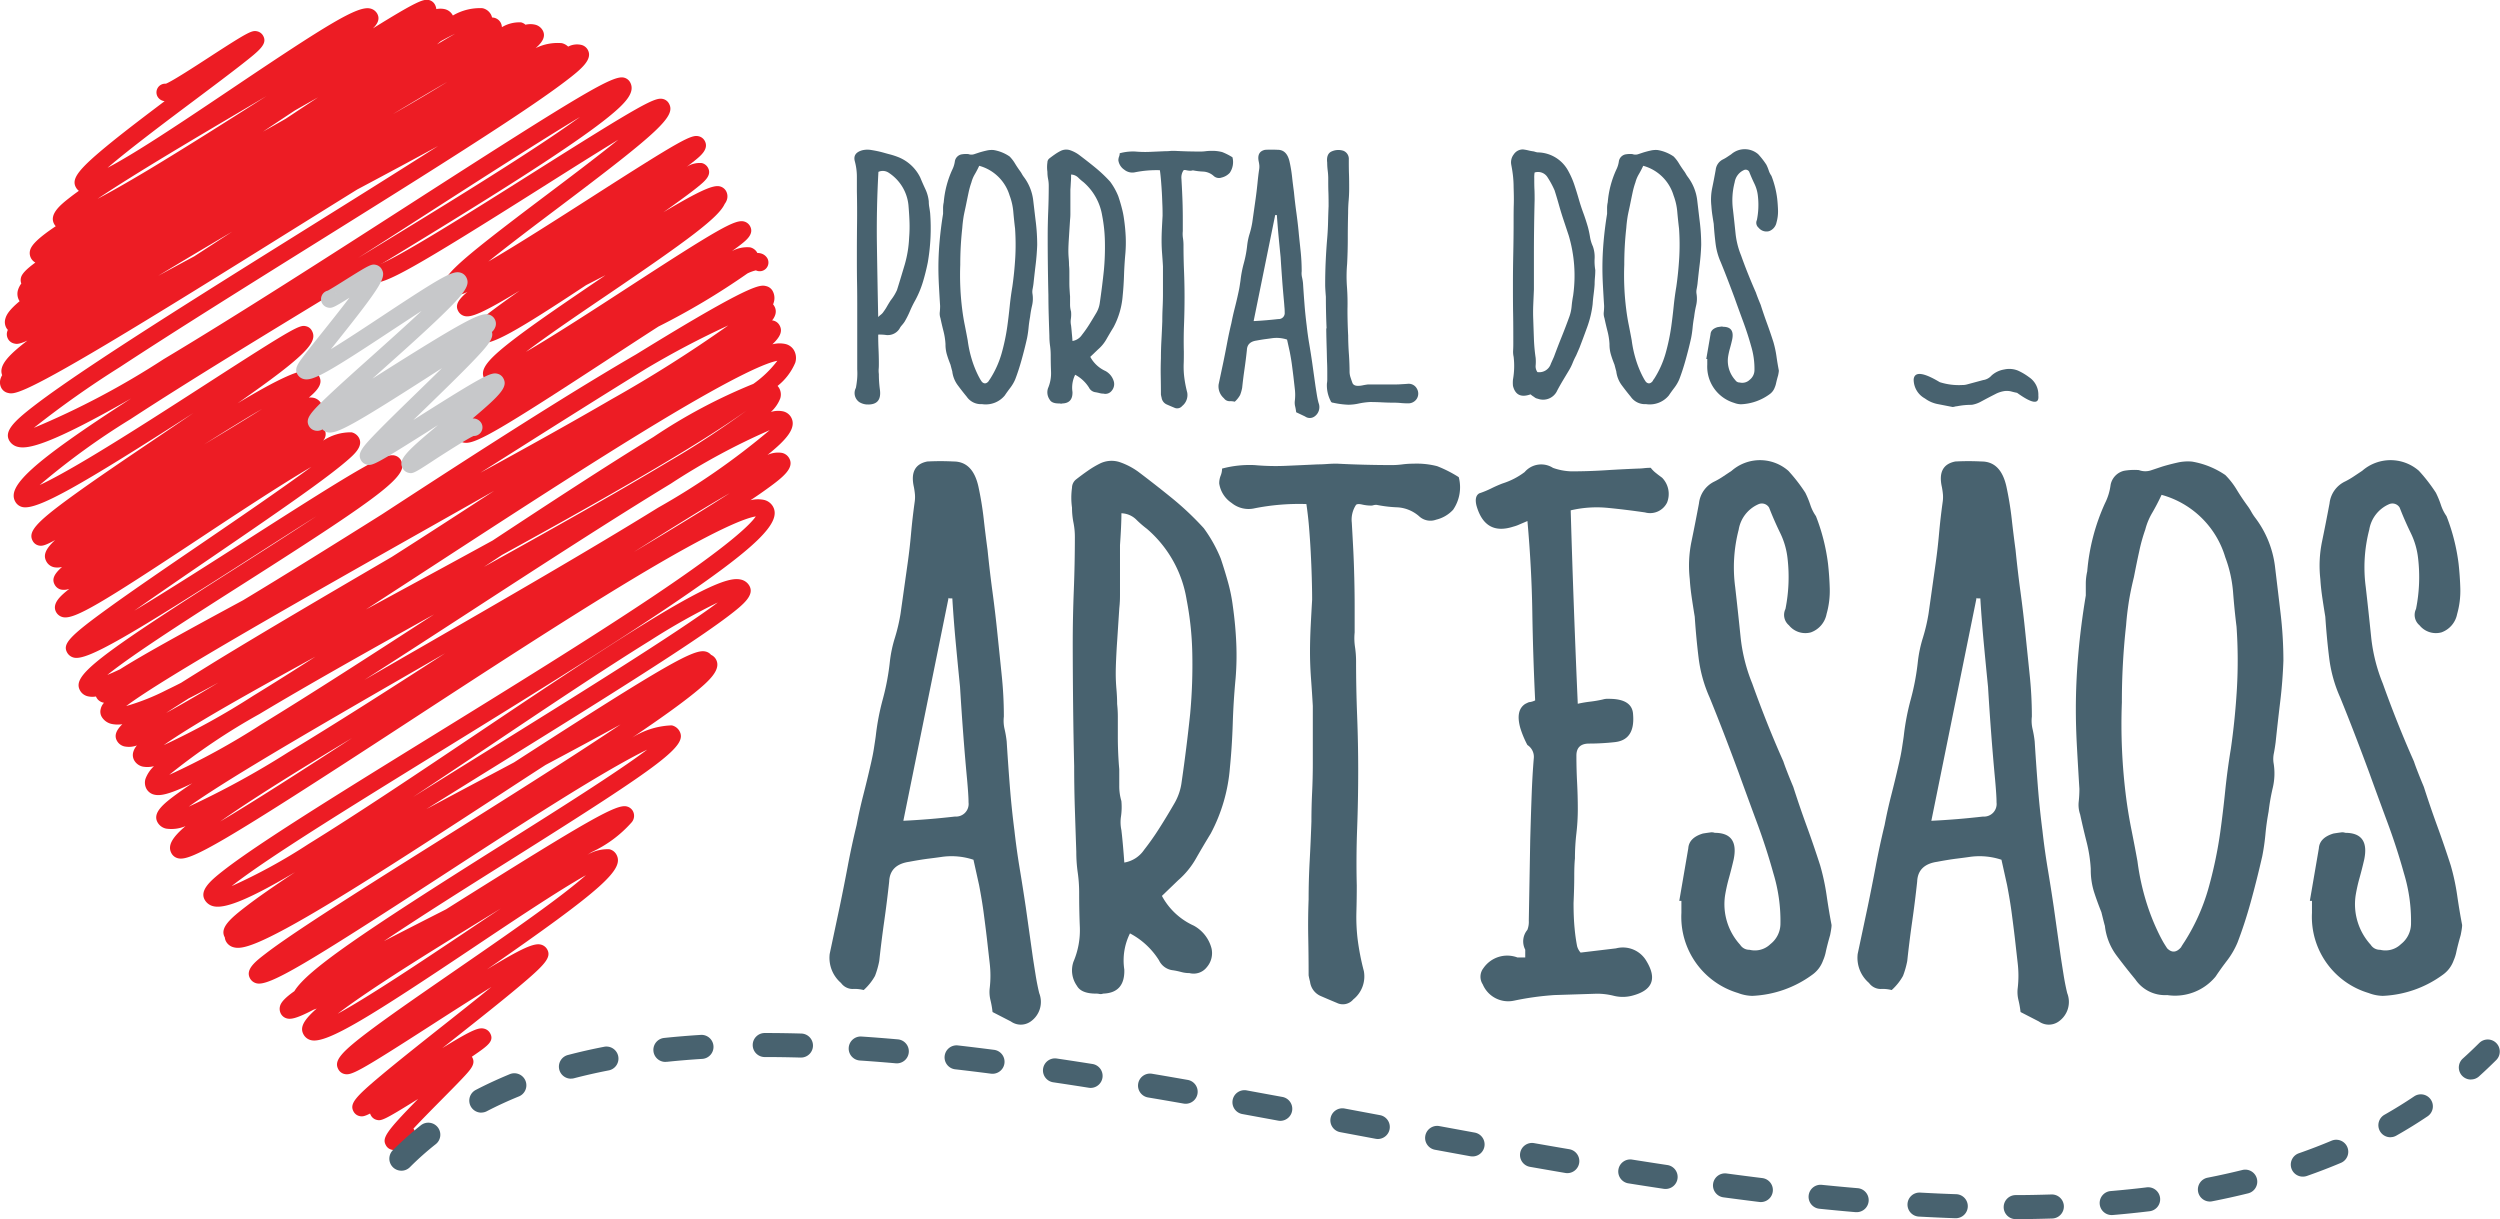 <svg xmlns="http://www.w3.org/2000/svg" width="143.541" height="70" viewBox="0 0 143.541 70"><defs><style>.a{fill:#48626f;}.b{fill:#ed1c24;}.c{fill:#c7c8ca;}</style></defs><g transform="translate(49.057 8.57)"><path class="a" d="M291.645,71.308c0,.3.007.582.019.853s.019.537.019.794c0,.116,0,.222-.01.32a1.467,1.467,0,0,0,.01.3,6.549,6.549,0,0,0,.057.872q.136.931-.775.872a.941.941,0,0,1-.407-.136.633.633,0,0,1-.195-.813c.026-.129.049-.283.068-.466a3.772,3.772,0,0,0,.01-.6V69.893c0-.516,0-1.038-.01-1.561s-.01-1.057-.01-1.6q0-.931.01-1.821t-.01-1.821v-.853a3.424,3.424,0,0,0-.116-.872c-.09-.323.052-.535.426-.64a1.283,1.283,0,0,1,.494-.019c.162.026.332.057.514.1s.362.1.542.146a4.221,4.221,0,0,1,.561.184,2.391,2.391,0,0,1,1.222,1.163c.09.221.188.44.29.659a2.191,2.191,0,0,1,.195.7,1.965,1.965,0,0,0,.03.339c.019.109.035.222.049.339a11.494,11.494,0,0,1-.136,2.83q-.117.581-.282,1.125a5.665,5.665,0,0,1-.436,1.046,6.019,6.019,0,0,0-.309.629,5.012,5.012,0,0,1-.309.61,1.932,1.932,0,0,1-.155.2.9.9,0,0,0-.136.2.8.8,0,0,1-.813.349A2.856,2.856,0,0,0,291.645,71.308Zm0-1.008a1.649,1.649,0,0,1,.165-.146.635.635,0,0,0,.146-.165,2.629,2.629,0,0,0,.2-.309c.057-.1.127-.214.2-.33a2.766,2.766,0,0,0,.368-.6c.155-.49.3-.979.445-1.463a6.556,6.556,0,0,0,.252-1.542,7.953,7.953,0,0,0,.019-.97c-.012-.309-.033-.607-.057-.892a2.516,2.516,0,0,0-1.125-1.861.608.608,0,0,0-.6-.057q-.117,2.112-.087,4.177T291.645,70.3Z" transform="translate(-290.279 -60.667)"/><path class="a" d="M320.519,75.349a.983.983,0,0,1-.872-.426c-.181-.219-.356-.443-.523-.669a1.655,1.655,0,0,1-.309-.8c0,.014-.033-.109-.1-.368-.078-.195-.146-.381-.2-.561a2.05,2.05,0,0,1-.087-.62,3.9,3.9,0,0,0-.116-.746c-.064-.252-.123-.5-.174-.746a.8.8,0,0,1-.038-.349,3.358,3.358,0,0,0,.019-.349q-.039-.62-.068-1.163t-.03-1.027q0-.735.068-1.512t.2-1.59V64.1a1.548,1.548,0,0,1,.038-.339,5.614,5.614,0,0,1,.485-1.861,1.553,1.553,0,0,0,.155-.5.487.487,0,0,1,.368-.388,1.564,1.564,0,0,1,.407-.019.507.507,0,0,0,.32.01l.32-.106c.129-.038.264-.075.407-.106a1.265,1.265,0,0,1,.407-.03,2.292,2.292,0,0,1,.911.368,2.08,2.08,0,0,1,.309.4c.09.149.188.294.29.436a1.337,1.337,0,0,1,.106.165,1.481,1.481,0,0,0,.106.165,2.773,2.773,0,0,1,.542,1.317c.052.426.1.86.155,1.3a11.024,11.024,0,0,1,.078,1.3c-.014.375-.042.746-.087,1.114s-.087.74-.127,1.114c-.012.1-.03.2-.049.3a.758.758,0,0,0-.01.262,1.739,1.739,0,0,1-.019.678,5.817,5.817,0,0,0-.116.659c-.038.207-.068.414-.087.62a5.963,5.963,0,0,1-.087.6c-.1.452-.21.876-.32,1.269s-.229.76-.358,1.095a2.272,2.272,0,0,1-.282.485c-.109.143-.217.29-.32.445A1.415,1.415,0,0,1,320.519,75.349Zm-.155-13.684c-.078.169-.162.33-.252.485a1.809,1.809,0,0,0-.195.466,4.594,4.594,0,0,0-.165.591c-.045.214-.094.448-.146.707s-.113.5-.146.718-.056.421-.068.6a18.952,18.952,0,0,0-.116,2.113,15.676,15.676,0,0,0,.116,2.6q.057.446.146.881c.057.29.113.579.165.862a6.693,6.693,0,0,0,.233,1.086,5.922,5.922,0,0,0,.368.93c.026.052.056.106.087.165s.075.125.127.2c.129.129.259.116.388-.038-.014.012.019-.038.1-.155a5.537,5.537,0,0,0,.64-1.425,11.741,11.741,0,0,0,.33-1.561q.078-.563.136-1.133c.038-.381.09-.766.155-1.154.078-.542.132-1.088.165-1.637a13.51,13.51,0,0,0-.01-1.7c-.038-.309-.071-.627-.1-.949a3.474,3.474,0,0,0-.214-.949A2.512,2.512,0,0,0,320.365,61.666Z" transform="translate(-313.198 -60.716)"/><path class="a" d="M355.566,73.587a1.658,1.658,0,0,0-.155.989c.012.426-.181.647-.582.659a.2.2,0,0,1-.1.01.378.378,0,0,0-.1-.01c-.271,0-.445-.071-.523-.214a.732.732,0,0,1-.1-.659,2.181,2.181,0,0,0,.174-.94c-.012-.316-.019-.636-.019-.959a4.065,4.065,0,0,0-.038-.542,3.934,3.934,0,0,1-.038-.561q-.021-.581-.038-1.173t-.019-1.173c-.014-.556-.023-1.114-.03-1.677s-.01-1.121-.01-1.677q0-.717.03-1.453t.03-1.474a1.954,1.954,0,0,0-.038-.388,2.046,2.046,0,0,1-.038-.407,1.89,1.89,0,0,1,0-.542.292.292,0,0,1,.116-.233c.116-.09.226-.17.33-.242a2.632,2.632,0,0,1,.309-.184.716.716,0,0,1,.561-.038,1.939,1.939,0,0,1,.485.252c.309.233.62.474.93.727a8.128,8.128,0,0,1,.872.824,3.781,3.781,0,0,1,.466.834c.078.233.146.455.2.669a4.753,4.753,0,0,1,.127.629,10.309,10.309,0,0,1,.1,1.038,7.581,7.581,0,0,1-.019.94q-.057.62-.078,1.231c-.012.407-.038.812-.078,1.211a4.6,4.6,0,0,1-.523,1.8q-.214.349-.407.688a2.216,2.216,0,0,1-.485.591l-.445.426a1.855,1.855,0,0,0,.872.813.99.99,0,0,1,.485.62.589.589,0,0,1-.127.514.458.458,0,0,1-.474.165.849.849,0,0,1-.222-.03c-.071-.019-.146-.035-.222-.049a.485.485,0,0,1-.388-.271A2.1,2.1,0,0,0,355.566,73.587Zm-.155-1.938a.811.811,0,0,0,.542-.349,7.052,7.052,0,0,0,.417-.591q.2-.321.417-.688a1.547,1.547,0,0,0,.195-.582q.136-.931.233-1.861a14.327,14.327,0,0,0,.057-1.658,8.647,8.647,0,0,0-.155-1.463,3.222,3.222,0,0,0-1.086-1.938,2.8,2.8,0,0,1-.3-.262.611.611,0,0,0-.4-.165c0,.1,0,.229-.01.377s-.016.313-.03.494v1.357a3.192,3.192,0,0,1-.019.368l-.057.892c-.012.195-.023.365-.03.514s-.01.275-.01.377c0,.143.007.285.019.426s.019.278.019.407a3.3,3.3,0,0,1,.019.377v.514c0,.155,0,.308.01.455s.016.294.03.436v.455a1.458,1.458,0,0,0,.057.417,1.755,1.755,0,0,1-.01.417,1.044,1.044,0,0,0,.01.377c.012.1.026.229.038.377S355.4,71.455,355.411,71.649Z" transform="translate(-342.89 -60.64)"/><path class="a" d="M379.863,62.2a6.265,6.265,0,0,0-1.415.116.73.73,0,0,1-.629-.146.778.778,0,0,1-.339-.534.607.607,0,0,1,.038-.214.511.511,0,0,0,.038-.195,2.911,2.911,0,0,1,.892-.1,6.185,6.185,0,0,0,.862.019l.862-.038c.078,0,.162,0,.252-.01s.181-.01.271-.01c.245.012.494.023.746.03s.508.01.766.01a2.276,2.276,0,0,0,.282-.019,2.407,2.407,0,0,1,.3-.019,2.245,2.245,0,0,1,.65.068,3.414,3.414,0,0,1,.591.3,1.091,1.091,0,0,1-.155.892.924.924,0,0,1-.466.271.449.449,0,0,1-.466-.1.981.981,0,0,0-.582-.242,3.692,3.692,0,0,1-.582-.068.273.273,0,0,0-.087.01.2.2,0,0,1-.068.01,1.079,1.079,0,0,1-.242-.03c-.083-.019-.139-.016-.165.01a.739.739,0,0,0-.116.485c.012.221.026.459.038.718s.023.523.03.794.01.537.01.794v.7a1.614,1.614,0,0,0,.01.4,2.737,2.737,0,0,1,.03.377q0,.756.03,1.5t.03,1.5q0,.813-.03,1.589c-.019.516-.023,1.034-.01,1.55,0,.245,0,.488-.01.727a5.027,5.027,0,0,0,.03.707,6.868,6.868,0,0,0,.174.911.808.808,0,0,1-.29.775.371.371,0,0,1-.445.1c-.155-.064-.308-.129-.455-.195a.5.5,0,0,1-.282-.388,1.474,1.474,0,0,1-.038-.174q0-.524-.01-1.038t.01-1.038c0-.349.01-.7.03-1.057s.035-.714.049-1.076c0-.271.007-.535.019-.794s.019-.523.019-.794V67.721c-.012-.233-.03-.474-.049-.727s-.03-.5-.03-.746.007-.471.019-.718.026-.485.038-.718c0-.169,0-.368-.01-.6s-.016-.468-.03-.707-.03-.471-.049-.7S379.889,62.38,379.863,62.2Z" transform="translate(-362.324 -60.997)"/><path class="a" d="M415.016,75.764a2.667,2.667,0,0,0-.057-.33.905.905,0,0,1-.019-.33,2.873,2.873,0,0,0,0-.669q-.039-.339-.078-.688c-.026-.219-.056-.448-.087-.688s-.075-.494-.127-.766l-.155-.7a1.9,1.9,0,0,0-.872-.078c-.09.014-.21.03-.358.049s-.327.049-.534.087q-.524.078-.542.542-.057.542-.136,1.086t-.136,1.086a2.346,2.346,0,0,1-.116.407,1.493,1.493,0,0,1-.309.388,1.045,1.045,0,0,0-.309-.03.389.389,0,0,1-.309-.165.907.907,0,0,1-.309-.794l.271-1.279c.078-.375.151-.749.222-1.125s.151-.749.242-1.125q.078-.407.184-.824c.071-.278.139-.558.2-.843.038-.169.068-.313.087-.436s.035-.229.049-.32a6.351,6.351,0,0,1,.195-1.019,6.487,6.487,0,0,0,.193-1.038,3.576,3.576,0,0,1,.136-.64,4.874,4.874,0,0,0,.155-.659l.195-1.377c.038-.271.071-.549.1-.834s.057-.561.1-.834a.972.972,0,0,0,.01-.222,1.792,1.792,0,0,0-.03-.2q-.136-.6.368-.7a7.06,7.06,0,0,1,.718,0q.524,0,.678.678.1.446.146.881c.031.29.068.579.106.862q.057.581.136,1.154c.052.381.1.766.136,1.154s.078.749.116,1.125a11.073,11.073,0,0,1,.057,1.125,1,1,0,0,0,.019.339,2.649,2.649,0,0,1,.057.339q.039.62.087,1.231c.031.407.075.812.125,1.211q.057.524.146,1.046t.165,1.046l.193,1.377c.026.169.052.334.078.494s.057.32.1.474a.653.653,0,0,1-.233.775.464.464,0,0,1-.542,0Zm-1.182-11.32a.017.017,0,0,1-.019-.019l-1.241,6.106c.259-.012.5-.03.727-.049s.455-.042.688-.068a.345.345,0,0,0,.368-.388c0-.064,0-.148-.01-.252s-.016-.226-.03-.368c-.038-.414-.075-.834-.106-1.26s-.061-.853-.087-1.279c-.038-.388-.078-.786-.116-1.192s-.071-.817-.1-1.231Z" transform="translate(-389.652 -60.665)"/><path class="a" d="M445.85,70.088c-.007-.3-.01-.6-.01-.911-.014-.155-.023-.29-.03-.407s-.01-.214-.01-.29q0-.678.03-1.338t.087-1.337c.026-.309.042-.614.049-.911s.016-.6.03-.911c0-.271,0-.539-.01-.8s-.01-.534-.01-.8a3.626,3.626,0,0,0-.03-.445,3.79,3.79,0,0,1-.03-.466q-.057-.464.214-.62a.938.938,0,0,1,.718-.057.5.5,0,0,1,.309.5c0,.285,0,.565.01.843s.01.553.01.824c0,.233-.01.466-.03.7s-.03.466-.03.7c-.012.492-.019.982-.019,1.474s-.014.975-.038,1.453a8.233,8.233,0,0,0-.01,1.309,12.81,12.81,0,0,1,.03,1.29q0,.388.01.766c.007.252.016.5.03.746q0,.214.01.485c.007.181.016.365.03.553s.023.372.03.553.01.335.01.466a1.085,1.085,0,0,0,.049.33c.033.1.068.207.106.309.038.129.148.195.33.195a1.308,1.308,0,0,0,.271-.03c.09-.019.188-.035.29-.049h1.434c.143,0,.287,0,.436-.01s.3-.016.455-.03a.531.531,0,0,1,.5.29.558.558,0,0,1-.019.582.575.575,0,0,1-.5.252c-.143,0-.278-.007-.407-.019s-.252-.019-.368-.019c-.233,0-.469-.007-.707-.019s-.474-.019-.707-.019a4.23,4.23,0,0,0-.64.087,2.811,2.811,0,0,1-.6.068,4.831,4.831,0,0,1-.872-.116.138.138,0,0,1-.136-.1,1.944,1.944,0,0,1-.214-1.008,1.331,1.331,0,0,0,.019-.242v-.339c0-.169,0-.365-.01-.591s-.012-.459-.019-.7-.014-.468-.019-.688-.01-.421-.01-.6h.019C445.866,70.682,445.857,70.385,445.85,70.088Z" transform="translate(-418.77 -60.707)"/><path class="a" d="M508.3,74.714c-.542.195-.879.033-1.008-.485a1.861,1.861,0,0,1,0-.368,4.465,4.465,0,0,0,.038-1.3,1.3,1.3,0,0,1-.03-.358c.007-.123.01-.249.01-.377,0-.582,0-1.156-.01-1.726s-.01-1.144-.01-1.726.007-1.173.019-1.773.019-1.2.019-1.794c0-.335,0-.669.01-1s0-.662-.01-1c0-.181-.01-.375-.03-.582s-.056-.44-.106-.7a.744.744,0,0,1,.146-.591.628.628,0,0,1,.534-.282,2.763,2.763,0,0,1,.309.057,2.417,2.417,0,0,0,.309.057c.038.012.08.026.125.038a.494.494,0,0,0,.146.019,2.018,2.018,0,0,1,1.705,1.065,4.78,4.78,0,0,1,.349.794q.136.407.252.813c.078.271.165.541.261.8s.184.534.262.8a5.8,5.8,0,0,1,.125.582,2.094,2.094,0,0,0,.165.542,1.836,1.836,0,0,1,.1.688,2.967,2.967,0,0,0,.038.669c0,.143-.007.282-.019.417s-.019.268-.019.4c-.012.195-.033.384-.057.572s-.045.377-.057.572a5.832,5.832,0,0,1-.3,1.279q-.224.62-.455,1.222l-.193.445a4.112,4.112,0,0,0-.2.426,2.773,2.773,0,0,1-.2.407l-.349.582c-.116.195-.226.388-.33.582a.887.887,0,0,1-1.125.485.415.415,0,0,1-.214-.106C508.426,74.82,508.361,74.766,508.3,74.714Zm.233-12.735a1.652,1.652,0,0,0-.019.33c0,.207,0,.417.01.629s.01.417.01.61c-.014.542-.023,1.072-.03,1.59s-.01,1.034-.01,1.55v2c-.012.3-.026.591-.038.881s-.012.579,0,.862c.012.375.026.744.038,1.105a10.011,10.011,0,0,0,.1,1.086,2.486,2.486,0,0,1,0,.426.574.574,0,0,0,.1.388.7.7,0,0,0,.775-.485l.174-.388q.214-.581.445-1.154t.447-1.173a2.389,2.389,0,0,0,.125-.582c.019-.207.049-.414.087-.62a8.117,8.117,0,0,0-.252-3.431l-.309-.93c-.09-.271-.174-.546-.252-.824s-.162-.558-.252-.843a5.11,5.11,0,0,0-.407-.756A.639.639,0,0,0,508.53,61.979Z" transform="translate(-469.479 -60.642)"/><path class="a" d="M539.879,75.349a.983.983,0,0,1-.872-.426c-.181-.219-.356-.443-.523-.669a1.655,1.655,0,0,1-.309-.8c0,.014-.033-.109-.1-.368-.078-.195-.146-.381-.2-.561a2.051,2.051,0,0,1-.087-.62,3.773,3.773,0,0,0-.116-.746c-.064-.252-.123-.5-.174-.746a.8.8,0,0,1-.038-.349,3.367,3.367,0,0,0,.019-.349q-.039-.62-.068-1.163c-.019-.362-.03-.7-.03-1.027q0-.735.068-1.512t.2-1.59V64.1a1.548,1.548,0,0,1,.038-.339,5.572,5.572,0,0,1,.485-1.861,1.553,1.553,0,0,0,.155-.5.487.487,0,0,1,.368-.388,1.564,1.564,0,0,1,.407-.019.507.507,0,0,0,.32.01l.32-.106c.129-.038.264-.075.407-.106a1.265,1.265,0,0,1,.407-.03,2.293,2.293,0,0,1,.911.368,2.081,2.081,0,0,1,.309.4c.09.149.188.294.29.436a1.344,1.344,0,0,1,.106.165,1.473,1.473,0,0,0,.106.165,2.772,2.772,0,0,1,.542,1.317c.052.426.1.86.155,1.3a11.024,11.024,0,0,1,.078,1.3c-.012.375-.042.746-.087,1.114s-.087.74-.125,1.114c-.012.1-.03.2-.049.3a.757.757,0,0,0-.01.262,1.707,1.707,0,0,1-.019.678,5.8,5.8,0,0,0-.116.659c-.038.207-.068.414-.087.62a5.963,5.963,0,0,1-.087.6c-.1.452-.21.876-.32,1.269s-.229.76-.358,1.095a2.272,2.272,0,0,1-.282.485c-.109.143-.217.29-.32.445A1.42,1.42,0,0,1,539.879,75.349Zm-.155-13.684c-.078.169-.162.33-.252.485a1.808,1.808,0,0,0-.195.466,4.59,4.59,0,0,0-.165.591c-.045.214-.094.448-.146.707s-.113.5-.146.718-.056.421-.068.6a18.944,18.944,0,0,0-.116,2.113,15.679,15.679,0,0,0,.116,2.6q.057.446.146.881c.057.29.113.579.165.862a6.693,6.693,0,0,0,.233,1.086,5.922,5.922,0,0,0,.368.93c.026.052.056.106.087.165s.075.125.125.2c.129.129.259.116.388-.038a.824.824,0,0,1,.1-.155,5.535,5.535,0,0,0,.64-1.425,11.756,11.756,0,0,0,.33-1.561q.078-.563.136-1.133c.038-.381.09-.766.155-1.154.078-.542.132-1.088.165-1.637a13.188,13.188,0,0,0-.01-1.7c-.038-.309-.071-.627-.1-.949a3.474,3.474,0,0,0-.214-.949A2.507,2.507,0,0,0,539.725,61.666Z" transform="translate(-494.433 -60.716)"/><path class="a" d="M571.919,71.179c.012-.195.146-.33.4-.407.076-.012.143-.023.2-.03a.216.216,0,0,1,.123.01q.673,0,.518.737c-.038.169-.08.334-.125.494a4.168,4.168,0,0,0-.106.474,1.648,1.648,0,0,0,.412,1.357.292.292,0,0,0,.255.136.61.61,0,0,0,.57-.155.713.713,0,0,0,.275-.561,4.51,4.51,0,0,0-.193-1.377c-.129-.466-.278-.923-.445-1.377s-.335-.911-.5-1.377c-.129-.349-.259-.692-.388-1.027s-.264-.678-.407-1.027a3.781,3.781,0,0,1-.3-1.076c-.045-.368-.082-.746-.106-1.133-.026-.155-.052-.32-.078-.494s-.045-.351-.057-.534a3.3,3.3,0,0,1,.049-1.038q.107-.514.2-1.038a.754.754,0,0,1,.426-.6,2.022,2.022,0,0,0,.233-.136l.233-.155a1.178,1.178,0,0,1,1.55,0,4.515,4.515,0,0,1,.466.6,2.431,2.431,0,0,1,.136.33,1.121,1.121,0,0,0,.155.309,5.39,5.39,0,0,1,.33,1.3c.026.233.042.462.049.688a2.311,2.311,0,0,1-.087.688.669.669,0,0,1-.426.5.576.576,0,0,1-.6-.195.37.37,0,0,1-.1-.445,4.42,4.42,0,0,0,.057-1.377,2.129,2.129,0,0,0-.2-.707c-.109-.226-.21-.455-.3-.688a.232.232,0,0,0-.29-.1.921.921,0,0,0-.542.7,4.115,4.115,0,0,0-.1,1.569c.052.452.1.9.146,1.347a4.646,4.646,0,0,0,.32,1.29c.129.362.264.721.407,1.076s.29.707.445,1.057c.026.078.061.174.106.29s.1.252.165.407c.116.362.238.721.368,1.076s.252.714.368,1.076a5.905,5.905,0,0,1,.174.813q.057.407.136.813a.735.735,0,0,1-.01.106c-.007.045-.016.1-.03.165-.052.181-.09.33-.116.445a1.184,1.184,0,0,1-.078.252.812.812,0,0,1-.29.388,3,3,0,0,1-1.648.582,1.137,1.137,0,0,1-.388-.078,2.17,2.17,0,0,1-1.55-2.19v-.33h-.057Z" transform="translate(-522.763 -60.558)"/></g><g transform="translate(47.628 21.184)"><path class="a" d="M291.422,195.209a5.446,5.446,0,0,0-.122-.692,1.939,1.939,0,0,1-.04-.692,6.119,6.119,0,0,0,0-1.4q-.081-.712-.163-1.444c-.054-.461-.116-.942-.182-1.444s-.156-1.038-.264-1.606l-.325-1.465a3.985,3.985,0,0,0-1.83-.163c-.189.028-.441.061-.753.1s-.685.1-1.119.182q-1.1.164-1.138,1.138-.123,1.139-.285,2.279t-.285,2.279a5.005,5.005,0,0,1-.243.853,3.174,3.174,0,0,1-.65.813,2.123,2.123,0,0,0-.65-.061.831.831,0,0,1-.652-.346,1.9,1.9,0,0,1-.65-1.669l.57-2.685q.245-1.178.468-2.36t.509-2.359q.162-.855.386-1.729t.428-1.769c.082-.353.143-.657.182-.916s.075-.481.1-.671a13.927,13.927,0,0,1,.407-2.136,13.818,13.818,0,0,0,.407-2.176,7.335,7.335,0,0,1,.285-1.342,10.339,10.339,0,0,0,.325-1.383l.407-2.889q.122-.855.2-1.748c.054-.6.122-1.18.2-1.748a1.948,1.948,0,0,0,.021-.468c-.014-.149-.035-.29-.061-.428q-.284-1.259.773-1.465a14.486,14.486,0,0,1,1.505,0q1.1,0,1.423,1.423a18.657,18.657,0,0,1,.306,1.851c.068.61.143,1.215.224,1.811q.123,1.22.285,2.421t.285,2.421q.123,1.181.243,2.36a22.828,22.828,0,0,1,.122,2.359,2.081,2.081,0,0,0,.04.713,6.212,6.212,0,0,1,.122.713q.081,1.3.182,2.583t.264,2.543q.123,1.1.306,2.2t.346,2.2l.407,2.889q.081.529.163,1.038t.2,1a1.37,1.37,0,0,1-.488,1.627.978.978,0,0,1-1.138,0Zm-2.482-23.756a.035.035,0,0,1-.04-.04l-2.6,12.815c.542-.026,1.05-.061,1.526-.1s.956-.089,1.444-.143a.724.724,0,0,0,.773-.813c0-.136-.007-.311-.021-.528s-.035-.475-.061-.773q-.123-1.3-.224-2.644t-.182-2.685q-.123-1.22-.243-2.5t-.2-2.583l-.165,0Z" transform="translate(-282.061 -158.286)"/><path class="a" d="M365.273,190.6a3.473,3.473,0,0,0-.325,2.075q.039,1.343-1.22,1.383a.363.363,0,0,1-.2.021.83.83,0,0,0-.2-.021c-.57,0-.935-.149-1.1-.447a1.529,1.529,0,0,1-.2-1.383,4.607,4.607,0,0,0,.367-1.973c-.028-.664-.04-1.335-.04-2.014a8.088,8.088,0,0,0-.082-1.138,8.39,8.39,0,0,1-.082-1.18q-.042-1.22-.082-2.461t-.04-2.461q-.042-1.749-.061-3.52t-.021-3.52q0-1.5.061-3.05t.061-3.092a4.164,4.164,0,0,0-.082-.813,4.376,4.376,0,0,1-.082-.853,4.03,4.03,0,0,1,0-1.138.619.619,0,0,1,.243-.488q.365-.284.692-.509a5.314,5.314,0,0,1,.65-.386,1.506,1.506,0,0,1,1.18-.082,4.078,4.078,0,0,1,1.017.528q.975.733,1.952,1.526a17.019,17.019,0,0,1,1.83,1.729,8.1,8.1,0,0,1,.977,1.748q.245.733.428,1.4a9.469,9.469,0,0,1,.264,1.323,21.72,21.72,0,0,1,.2,2.176,15.97,15.97,0,0,1-.04,1.973q-.123,1.3-.163,2.583t-.163,2.543a9.657,9.657,0,0,1-1.1,3.784q-.448.733-.853,1.444a4.748,4.748,0,0,1-1.017,1.241l-.935.9a3.9,3.9,0,0,0,1.83,1.708,2.085,2.085,0,0,1,1.017,1.3,1.232,1.232,0,0,1-.264,1.078.958.958,0,0,1-1,.346,1.786,1.786,0,0,1-.468-.061c-.149-.04-.306-.075-.468-.1a1.007,1.007,0,0,1-.813-.57A4.357,4.357,0,0,0,365.273,190.6Zm-.325-4.067a1.713,1.713,0,0,0,1.138-.732,14.941,14.941,0,0,0,.874-1.241q.428-.67.874-1.444a3.237,3.237,0,0,0,.407-1.22q.284-1.953.488-3.905a30.757,30.757,0,0,0,.122-3.478,18.029,18.029,0,0,0-.325-3.071,6.778,6.778,0,0,0-2.279-4.069,5.942,5.942,0,0,1-.631-.549,1.276,1.276,0,0,0-.834-.346q0,.326-.021.793t-.061,1.038v2.849a6.57,6.57,0,0,1-.04.773l-.122,1.872c-.028.407-.047.766-.061,1.078s-.021.577-.021.793c0,.3.014.6.04.9s.04.584.04.855a6.779,6.779,0,0,1,.04.793v1.078c0,.325.007.645.021.956s.033.617.061.916v.956a3.011,3.011,0,0,0,.122.874,3.758,3.758,0,0,1-.021.874,2.182,2.182,0,0,0,.021.793c.026.217.054.481.082.793S364.92,186.126,364.948,186.532Z" transform="translate(-348.022 -158.192)"/><path class="a" d="M415.806,166.722a13.138,13.138,0,0,0-2.97.243,1.537,1.537,0,0,1-1.323-.306,1.635,1.635,0,0,1-.713-1.119,1.2,1.2,0,0,1,.082-.447,1.1,1.1,0,0,0,.082-.407,6.116,6.116,0,0,1,1.872-.2,13.351,13.351,0,0,0,1.811.04q.915-.039,1.811-.082c.163,0,.339-.007.528-.021s.379-.021.57-.021c.514.028,1.038.047,1.566.061s1.064.021,1.608.021a4.641,4.641,0,0,0,.589-.04,4.958,4.958,0,0,1,.631-.04,4.673,4.673,0,0,1,1.363.143,7.128,7.128,0,0,1,1.241.631,2.286,2.286,0,0,1-.325,1.872,1.947,1.947,0,0,1-.977.57.948.948,0,0,1-.977-.2,2.074,2.074,0,0,0-1.22-.509,7.482,7.482,0,0,1-1.22-.143.594.594,0,0,0-.182.021.44.44,0,0,1-.143.021,2.31,2.31,0,0,1-.509-.061c-.177-.04-.292-.033-.346.021a1.541,1.541,0,0,0-.243,1.017c.026.462.054.963.082,1.505s.047,1.1.061,1.669.021,1.126.021,1.669v1.465a3.368,3.368,0,0,0,.021.834,5.74,5.74,0,0,1,.061.793q0,1.588.061,3.153t.061,3.153q0,1.708-.061,3.335t-.021,3.254c0,.516-.007,1.024-.021,1.526a10.789,10.789,0,0,0,.061,1.484,14.067,14.067,0,0,0,.367,1.912,1.69,1.69,0,0,1-.61,1.627.776.776,0,0,1-.935.2c-.325-.136-.645-.271-.956-.407a1.029,1.029,0,0,1-.589-.813,3.492,3.492,0,0,1-.082-.367q0-1.1-.021-2.176t.021-2.176q0-1.1.061-2.218t.1-2.258c0-.57.014-1.125.04-1.669s.04-1.1.04-1.669v-3.3c-.028-.488-.061-1-.1-1.526s-.061-1.05-.061-1.566c0-.488.014-.989.04-1.505s.054-1.017.082-1.505q0-.529-.021-1.262c-.014-.488-.035-.982-.061-1.484s-.061-.989-.1-1.465S415.859,167.1,415.806,166.722Z" transform="translate(-388.425 -158.965)"/><path class="a" d="M498.525,167.938l-.468.2a2.075,2.075,0,0,1-.346.122q-1.627.529-2.115-1.22c-.082-.353-.026-.582.163-.692a5.242,5.242,0,0,0,.692-.285,7.035,7.035,0,0,1,.65-.285,4.2,4.2,0,0,0,1.262-.65,1.251,1.251,0,0,1,1.627-.243,3.426,3.426,0,0,0,1.058.2q.975,0,1.933-.061t1.933-.1a2.812,2.812,0,0,0,.306-.021,3.4,3.4,0,0,1,.386-.021,1.591,1.591,0,0,0,.306.306c.122.1.236.182.346.264a1.333,1.333,0,0,1,.285,1.423,1.085,1.085,0,0,1-1.262.57q-1.1-.162-2.157-.264a6.539,6.539,0,0,0-2.115.143q.081,2.808.182,5.553t.224,5.553a6.869,6.869,0,0,1,.713-.122,7.028,7.028,0,0,0,.713-.122,1.039,1.039,0,0,1,.367-.04q1.343,0,1.383.9.122,1.465-1.058,1.587c-.243.028-.488.047-.732.061s-.488.021-.732.021q-.733,0-.732.692,0,.774.04,1.545c.026.516.04,1.017.04,1.505a12.24,12.24,0,0,1-.082,1.423,12.27,12.27,0,0,0-.082,1.423c-.028.271-.04.617-.04,1.038s-.014.93-.04,1.526q0,.855.061,1.465a10.158,10.158,0,0,0,.143,1.017.919.919,0,0,0,.2.367l2.034-.243a1.564,1.564,0,0,1,1.748.732q.936,1.546-.853,1.994a2.139,2.139,0,0,1-1.017,0,3.989,3.989,0,0,0-.977-.122l-2.444.078q-.61.042-1.18.122t-1.138.2a1.585,1.585,0,0,1-1.79-.935.8.8,0,0,1,.04-.935,1.657,1.657,0,0,1,1.952-.61h.447v-.447a1.029,1.029,0,0,1,.122-1.138,1.263,1.263,0,0,0,.082-.528l.082-4.637q.039-1.423.082-2.583t.122-2.094a.806.806,0,0,0-.367-.773,5.551,5.551,0,0,1-.407-.977q-.284-1.017.285-1.383c.163-.082.243-.115.243-.1a1.1,1.1,0,0,0,.325-.1q-.123-2.563-.163-5.086T498.525,167.938Z" transform="translate(-458.453 -159.206)"/><path class="a" d="M563.255,185.534q.039-.61.838-.853c.158-.026.3-.047.419-.061a.474.474,0,0,1,.259.021q1.413,0,1.086,1.545-.123.529-.264,1.038a9.238,9.238,0,0,0-.224,1,3.457,3.457,0,0,0,.866,2.847.616.616,0,0,0,.535.285,1.278,1.278,0,0,0,1.2-.325,1.494,1.494,0,0,0,.577-1.18,9.412,9.412,0,0,0-.407-2.889q-.407-1.465-.935-2.889t-1.058-2.889q-.407-1.1-.813-2.157t-.853-2.155a7.934,7.934,0,0,1-.631-2.258q-.143-1.16-.224-2.379-.081-.488-.163-1.038c-.054-.367-.1-.739-.122-1.119a6.876,6.876,0,0,1,.1-2.176c.149-.718.29-1.444.428-2.176a1.579,1.579,0,0,1,.9-1.262,4.434,4.434,0,0,0,.488-.285l.488-.325a2.473,2.473,0,0,1,3.254,0,9.49,9.49,0,0,1,.977,1.262,5.375,5.375,0,0,1,.285.692,2.46,2.46,0,0,0,.325.652,11.346,11.346,0,0,1,.692,2.725c.054.488.087.97.1,1.444a4.847,4.847,0,0,1-.182,1.444,1.4,1.4,0,0,1-.9,1.058,1.21,1.21,0,0,1-1.262-.407.776.776,0,0,1-.2-.935,9.328,9.328,0,0,0,.122-2.889,4.417,4.417,0,0,0-.428-1.484q-.347-.712-.631-1.444a.483.483,0,0,0-.61-.2,1.934,1.934,0,0,0-1.138,1.465,8.608,8.608,0,0,0-.2,3.3q.162,1.423.306,2.828a9.719,9.719,0,0,0,.671,2.7q.407,1.139.853,2.258t.935,2.218q.081.245.224.61c.094.243.21.528.346.853q.365,1.139.773,2.258t.773,2.258a12.752,12.752,0,0,1,.367,1.708c.082.57.176,1.138.285,1.708a1.66,1.66,0,0,1-.021.224c-.014.1-.035.21-.061.346-.109.381-.189.692-.243.935a2.38,2.38,0,0,1-.163.528,1.706,1.706,0,0,1-.61.813,6.272,6.272,0,0,1-3.457,1.22,2.379,2.379,0,0,1-.813-.163,4.558,4.558,0,0,1-3.254-4.6v-.692h-.122Z" transform="translate(-513.948 -158.007)"/><path class="a" d="M631.022,170.055a5.451,5.451,0,0,0-.122-.692,1.939,1.939,0,0,1-.04-.692,6.126,6.126,0,0,0,0-1.4q-.081-.712-.163-1.444c-.054-.461-.116-.942-.182-1.444s-.156-1.038-.264-1.606l-.325-1.465a3.985,3.985,0,0,0-1.83-.163c-.189.028-.441.061-.753.1s-.685.1-1.119.182q-1.1.164-1.138,1.138-.122,1.139-.285,2.279t-.285,2.279a5.01,5.01,0,0,1-.243.853,3.173,3.173,0,0,1-.65.813,2.123,2.123,0,0,0-.65-.061.831.831,0,0,1-.652-.346,1.9,1.9,0,0,1-.65-1.669l.57-2.685q.245-1.178.468-2.36t.509-2.359q.162-.855.386-1.729t.428-1.769c.082-.353.143-.657.182-.916s.075-.481.1-.671a13.923,13.923,0,0,1,.407-2.136,13.814,13.814,0,0,0,.407-2.176,7.338,7.338,0,0,1,.285-1.342,10.334,10.334,0,0,0,.325-1.383l.407-2.889q.122-.855.2-1.748c.054-.6.122-1.18.2-1.748a1.95,1.95,0,0,0,.021-.468c-.014-.149-.035-.29-.061-.428q-.284-1.259.773-1.465a14.486,14.486,0,0,1,1.505,0q1.1,0,1.423,1.423a18.648,18.648,0,0,1,.306,1.851c.068.61.143,1.215.224,1.811q.122,1.22.285,2.421t.285,2.421q.122,1.181.243,2.36a22.836,22.836,0,0,1,.122,2.359,2.079,2.079,0,0,0,.04.713,6.219,6.219,0,0,1,.122.713q.081,1.3.182,2.583t.264,2.543q.122,1.1.306,2.2t.346,2.2l.407,2.889q.081.529.163,1.038t.2,1a1.37,1.37,0,0,1-.488,1.627.978.978,0,0,1-1.138,0Zm-4.637-36.164a3.6,3.6,0,0,0,1.3.163.941.941,0,0,0,.285-.04l.9-.243a.79.79,0,0,0,.488-.264,1.433,1.433,0,0,1,.732-.346,1.329,1.329,0,0,1,.773.061,3.425,3.425,0,0,1,.652.386,1.2,1.2,0,0,1,.528,1.058q.081.774-1.22-.163c-.136-.026-.25-.054-.346-.082a1.087,1.087,0,0,0-.367-.021,1.638,1.638,0,0,0-.549.182c-.217.109-.5.257-.853.447a1.63,1.63,0,0,1-.488.163,4.384,4.384,0,0,0-.447.021c-.136.014-.271.035-.407.061a.533.533,0,0,0-.122.021.547.547,0,0,1-.122.021l-.834-.163a1.8,1.8,0,0,1-.753-.325,1.239,1.239,0,0,1-.65-1.1C624.934,133.267,625.436,133.321,626.385,133.891ZM628.54,146.3a.035.035,0,0,1-.04-.04l-2.6,12.815c.542-.026,1.05-.061,1.526-.1s.956-.089,1.444-.143a.724.724,0,0,0,.773-.813c0-.136-.007-.311-.021-.528s-.035-.475-.061-.773q-.122-1.3-.224-2.644t-.182-2.685q-.123-1.22-.243-2.5t-.2-2.583l-.165,0Z" transform="translate(-562.637 -133.132)"/><path class="a" d="M699.027,194.3a2.058,2.058,0,0,1-1.83-.9q-.571-.691-1.1-1.4a3.489,3.489,0,0,1-.65-1.688q0,.042-.2-.773-.245-.61-.428-1.18a4.26,4.26,0,0,1-.182-1.3,8.175,8.175,0,0,0-.243-1.566q-.2-.793-.367-1.566a1.681,1.681,0,0,1-.082-.732,6.883,6.883,0,0,0,.04-.732q-.081-1.3-.143-2.44t-.061-2.157q0-1.546.143-3.174t.428-3.335v-.671a3.216,3.216,0,0,1,.082-.713,11.768,11.768,0,0,1,1.017-3.905,3.27,3.27,0,0,0,.325-1.058,1.023,1.023,0,0,1,.773-.813,3.4,3.4,0,0,1,.853-.04,1.039,1.039,0,0,0,.671.021l.671-.224q.407-.123.855-.224a2.677,2.677,0,0,1,.853-.061,4.805,4.805,0,0,1,1.912.773,4.445,4.445,0,0,1,.65.834c.189.313.393.617.61.916a2.954,2.954,0,0,1,.224.346,2.956,2.956,0,0,0,.224.346,5.806,5.806,0,0,1,1.138,2.767q.162,1.343.325,2.725a23.486,23.486,0,0,1,.163,2.725q-.042,1.181-.182,2.339t-.264,2.339c-.028.217-.061.428-.1.631a1.567,1.567,0,0,0-.021.549,3.591,3.591,0,0,1-.04,1.423,12.087,12.087,0,0,0-.243,1.383q-.122.652-.182,1.3a12.448,12.448,0,0,1-.182,1.262q-.326,1.423-.671,2.664t-.753,2.3a4.665,4.665,0,0,1-.589,1.017c-.231.3-.454.61-.671.935A3.016,3.016,0,0,1,699.027,194.3Zm-.325-28.721q-.245.529-.528,1.017a3.741,3.741,0,0,0-.407.977,9.746,9.746,0,0,0-.346,1.241c-.1.447-.2.942-.306,1.484q-.2.813-.306,1.505c-.068.462-.116.881-.143,1.262a39.967,39.967,0,0,0-.243,4.434,33.185,33.185,0,0,0,.243,5.451q.122.936.306,1.851t.346,1.811a13.976,13.976,0,0,0,.488,2.279,12.652,12.652,0,0,0,.773,1.952c.054.109.115.224.182.346s.156.264.264.428q.407.407.813-.082c-.028.028.04-.082.2-.325a11.593,11.593,0,0,0,1.342-2.989,24.524,24.524,0,0,0,.692-3.274q.162-1.178.285-2.379t.325-2.421q.245-1.708.346-3.438a28.342,28.342,0,0,0-.021-3.56q-.122-.975-.2-1.994a7.336,7.336,0,0,0-.447-1.994A5.275,5.275,0,0,0,698.7,165.577Z" transform="translate(-622.221 -158.35)"/><path class="a" d="M771.565,185.534q.039-.61.838-.853c.158-.026.3-.047.419-.061a.474.474,0,0,1,.259.021q1.413,0,1.086,1.545-.122.529-.264,1.038a9.224,9.224,0,0,0-.224,1,3.457,3.457,0,0,0,.866,2.847.616.616,0,0,0,.535.285,1.278,1.278,0,0,0,1.2-.325,1.494,1.494,0,0,0,.577-1.18,9.412,9.412,0,0,0-.407-2.889q-.407-1.465-.935-2.889t-1.058-2.889q-.407-1.1-.813-2.157t-.853-2.155a7.932,7.932,0,0,1-.631-2.258q-.143-1.16-.224-2.379-.081-.488-.163-1.038c-.054-.367-.1-.739-.122-1.119a6.874,6.874,0,0,1,.1-2.176c.149-.718.29-1.444.428-2.176a1.579,1.579,0,0,1,.9-1.262,4.445,4.445,0,0,0,.488-.285l.488-.325a2.473,2.473,0,0,1,3.254,0,9.484,9.484,0,0,1,.977,1.262,5.375,5.375,0,0,1,.285.692,2.459,2.459,0,0,0,.325.652,11.346,11.346,0,0,1,.692,2.725c.054.488.087.97.1,1.444a4.847,4.847,0,0,1-.182,1.444,1.4,1.4,0,0,1-.9,1.058,1.21,1.21,0,0,1-1.262-.407.776.776,0,0,1-.2-.935,9.328,9.328,0,0,0,.122-2.889,4.417,4.417,0,0,0-.428-1.484q-.347-.712-.631-1.444a.483.483,0,0,0-.61-.2,1.934,1.934,0,0,0-1.138,1.465,8.61,8.61,0,0,0-.2,3.3q.162,1.423.306,2.828a9.719,9.719,0,0,0,.671,2.7q.407,1.139.853,2.258t.935,2.218q.081.245.224.61c.094.243.21.528.346.853q.365,1.139.773,2.258t.773,2.258a12.762,12.762,0,0,1,.367,1.708c.082.57.176,1.138.285,1.708a1.66,1.66,0,0,1-.021.224c-.014.1-.035.21-.061.346-.109.381-.189.692-.243.935a2.38,2.38,0,0,1-.163.528,1.706,1.706,0,0,1-.61.813,6.272,6.272,0,0,1-3.457,1.22,2.379,2.379,0,0,1-.813-.163,4.558,4.558,0,0,1-3.254-4.6v-.692h-.122Z" transform="translate(-686.053 -158.007)"/></g><g transform="translate(20.987 5.671)"><path class="b" d="M134.549,63.631a.65.65,0,0,1-.16-.019.577.577,0,0,1-.372-.273.63.63,0,0,1-.056-.49,1.56,1.56,0,0,1,.527-.671c-.106-.464.443-.906.855-1.237.238-.191.534-.414.89-.671a.735.735,0,0,1-.236-.012.6.6,0,0,1-.386-.283c-.316-.549.139-1.13,1.947-2.489,1.217-.914,2.915-2.067,4.557-3.181q.214-.143.438-.3-.532.274-1.112.572c-4,2.647-5.438,3.467-6.085,3.316a.616.616,0,0,1-.4-.294.5.5,0,0,1-.054-.136c-.149-.4.254-.723.645-1.039.322-.261.794-.612,1.441-1.076q.305-.219.647-.459c-2.1,1.274-2.786,1.557-3.165,1.465a.564.564,0,0,1-.36-.266c-.191-.33-.073-.626.518-1.126a1.56,1.56,0,0,1-.9.188.578.578,0,0,1-.372-.275c-.388-.673.323-1.34,5.852-5.508,1.248-.94,2.837-2.138,4.081-3.141-1.324.806-2.969,1.846-4.43,2.769-7.3,4.613-9.017,5.576-9.648,5.419a.564.564,0,0,1-.36-.266.495.495,0,0,1,.582-.718c.94-.247,5.711-3.259,8.9-5.271,6.373-4.025,7.07-4.382,7.524-4.27a.529.529,0,0,1,.335.25c.419.725-.476,1.569-6.386,6.021-1.283.966-2.836,2.138-3.978,3.062,1.688-.982,4.093-2.524,5.908-3.686,5.209-3.339,5.746-3.608,6.172-3.506a.527.527,0,0,1,.337.25c.273.473-.228.874-.593,1.168-.127.1-.276.217-.452.346a1.379,1.379,0,0,1,.886-.226.543.543,0,0,1,.344.255c.254.441-.181.793-.6,1.133-.323.261-.8.615-1.448,1.079l-.5.355c2.129-1.271,2.868-1.576,3.236-1.484a.559.559,0,0,1,.355.262.628.628,0,0,1,.054.5.8.8,0,0,1-.129.245c-.348.773-2.047,2.04-6.718,5.209-1.533,1.039-3.412,2.315-4.694,3.285,1.658-.963,4.067-2.531,5.876-3.706,5.134-3.337,6.127-3.9,6.634-3.782a.547.547,0,0,1,.351.259c.266.462-.216.831-.6,1.128-.123.094-.269.2-.438.322a1.822,1.822,0,0,1,1.048-.221.627.627,0,0,1,.4.292.3.3,0,0,1,.017.033.683.683,0,0,1,.176.017.614.614,0,0,1,.4.292.5.5,0,0,1-.659.687,2.323,2.323,0,0,0-.485.176,41.086,41.086,0,0,1-5.112,3.05c-1.038.667-2.091,1.357-3.043,1.981C136.6,62.828,135.194,63.631,134.549,63.631Z" transform="translate(-128.776 -43.876)"/></g><path class="b" d="M30.639,77.278a.486.486,0,0,1-.129-.017.5.5,0,0,1-.315-.236c-.243-.422-.057-.744,1.839-2.677-1.992,1.243-2.113,1.265-2.381,1.2a.51.51,0,0,1-.32-.24.59.59,0,0,1-.056-.123c-.349.179-.471.179-.615.144a.517.517,0,0,1-.325-.242c-.266-.461.082-.841,1.606-2.119.959-.8,2.284-1.853,3.565-2.866.862-.681,1.858-1.47,2.739-2.186-1.126.7-2.4,1.516-3.431,2.18C28.6,72.81,28.2,73.009,27.8,72.914a.531.531,0,0,1-.335-.249c-.294-.509.1-.977,1.987-2.383,1.222-.907,2.9-2.061,4.667-3.283,1.981-1.366,4.031-2.777,5.638-3.978.9-.669,1.5-1.161,1.914-1.521-1.576.883-4.307,2.711-6.455,4.149-5.777,3.867-8.405,5.539-9.318,5.327a.662.662,0,0,1-.431-.311c-.207-.358-.123-.747.747-1.509-.066.026-.13.05-.191.071-.921.481-1.274.561-1.512.5a.548.548,0,0,1-.349-.259A.6.6,0,0,1,24.111,69c.064-.219.308-.48.819-.841.733-1.2,3.832-3.32,11.958-8.43,3.021-1.9,6.6-4.152,8.3-5.438-.7.339-1.79.932-3.485,1.955-2.463,1.49-5.484,3.454-8.4,5.351-7.644,4.967-9.816,6.287-10.54,6.113a.577.577,0,0,1-.374-.275c-.3-.52.315-.989.907-1.444.53-.407,1.317-.954,2.405-1.674,2.021-1.337,4.788-3.075,7.719-4.915,3.464-2.176,7.046-4.425,9.874-6.311l.368-.247c-1.293.711-2.757,1.5-4.309,2.326-.932.6-1.9,1.234-2.882,1.875C33.19,59.183,29.8,61.394,27.1,63.028c-4.331,2.621-5.183,2.725-5.64,2.616a.687.687,0,0,1-.445-.323.592.592,0,0,1-.078-.24s0,0,0-.007c-.315-.546.318-1.088,1.244-1.8.65-.5,1.564-1.135,2.788-1.947-2.485,1.472-3.977,2.12-4.674,1.959a.764.764,0,0,1-.509-.365c-.309-.537.3-1.085,1.013-1.644.624-.492,1.557-1.147,2.852-2,2.405-1.583,5.734-3.638,9.257-5.812,4.408-2.72,8.965-5.532,12.547-7.927,4.456-2.979,5.654-4.178,5.968-4.637-.563.087-2.232.68-7.123,3.624-3.885,2.339-8.744,5.51-13.03,8.306C20.657,59.759,18.958,60.7,18.254,60.53a.577.577,0,0,1-.374-.275c-.262-.455.054-.935.8-1.573a2.071,2.071,0,0,1-1.116.144.742.742,0,0,1-.483-.348c-.32-.553.32-1.078,1.189-1.705q.342-.248.794-.549c-1.427.7-1.886.721-2.178.652a.686.686,0,0,1-.441-.32.751.751,0,0,1-.064-.587,1.9,1.9,0,0,1,.488-.728,1.51,1.51,0,0,1-.638.026.748.748,0,0,1-.494-.355.625.625,0,0,1-.056-.488.961.961,0,0,1,.21-.375,1.326,1.326,0,0,1-.714.059.66.66,0,0,1-.426-.309c-.176-.3-.07-.6.3-.968a1.72,1.72,0,0,1-.6-.012.882.882,0,0,1-.586-.417.59.59,0,0,1-.054-.448A.764.764,0,0,1,14,51.6l-.049-.01a.582.582,0,0,1-.377-.276.416.416,0,0,1-.035-.075,1.174,1.174,0,0,1-.468-.01.686.686,0,0,1-.44-.32c-.488-.846.765-1.834,8.944-7.041,1.456-.928,3.137-2,4.625-2.982-1.144.72-2.369,1.505-3.5,2.228-7.274,4.66-9.664,6.08-10.43,5.894a.594.594,0,0,1-.381-.28c-.29-.5.108-.937,2.372-2.574,1.427-1.032,3.328-2.329,5.339-3.7,2.067-1.411,4.613-3.149,6.307-4.4-1.851,1.085-4.493,2.833-6.483,4.15-5.539,3.664-7.133,4.635-7.786,4.481a.59.59,0,0,1-.379-.276c-.294-.509.3-.987.687-1.3.021-.017.042-.033.064-.05a.9.9,0,0,1-.474.043.552.552,0,0,1-.358-.264c-.181-.313-.076-.6.412-1.036a1.067,1.067,0,0,1-.457.017.659.659,0,0,1-.431-.311c-.193-.335-.122-.683.49-1.25-.6.335-.772.353-.947.311a.516.516,0,0,1-.33-.245c-.3-.525.141-1.043,2.162-2.518,1.326-.968,3.115-2.176,5.009-3.455.633-.428,1.333-.9,2.047-1.389-6.459,4.149-8.98,5.6-9.823,5.4a.629.629,0,0,1-.4-.3c-.492-.852.773-2.146,6.652-5.937-4.658,2.664-5.922,2.923-6.5,2.784a.764.764,0,0,1-.5-.358c-.3-.528.231-1.083,1.4-1.983.857-.662,2.119-1.543,3.858-2.694,3.214-2.126,7.578-4.851,11.8-7.488,2.459-1.535,5.141-3.21,7.564-4.754-1.333.728-2.875,1.556-4.649,2.5-1.257.78-2.534,1.576-3.8,2.364C21,26.828,17.127,29.238,14.2,30.982c-5.035,3-5.4,2.908-5.725,2.826a.574.574,0,0,1-.36-.266A.683.683,0,0,1,8.058,33a.9.9,0,0,1,.094-.209c-.214-.551.372-1.158,1.45-1.987-.508.231-.633.2-.768.167a.534.534,0,0,1-.341-.254.552.552,0,0,1-.05-.433.563.563,0,0,1,.036-.092.65.65,0,0,1-.083-.109.683.683,0,0,1-.059-.539c.061-.217.207-.49.817-1-.009-.014-.017-.026-.026-.042a.769.769,0,0,1-.063-.615,1.243,1.243,0,0,1,.186-.358.573.573,0,0,1-.014-.355c.057-.205.289-.461.82-.848a.64.64,0,0,1-.242-.24.623.623,0,0,1-.056-.478c.089-.316.506-.723,1.47-1.37a.614.614,0,0,1-.085-.115c-.33-.572.395-1.14.874-1.516.156-.123.335-.255.537-.4a.65.65,0,0,1-.163-.188c-.292-.506.139-1.06,2-2.574.886-.72,2-1.564,3.089-2.386-.023,0-.045-.007-.068-.012a.534.534,0,0,1-.339-.25.5.5,0,0,1,.478-.74c.4-.163,1.684-1,2.551-1.563,2.206-1.432,2.4-1.516,2.7-1.443a.52.52,0,0,1,.328.243c.275.474-.186.838-1.192,1.63-.7.549-1.67,1.277-2.7,2.049-1.521,1.138-3.775,2.826-5.037,3.912.436-.229,1.029-.567,1.832-1.064,1.571-.973,3.507-2.275,5.379-3.533,5.461-3.672,7.157-4.715,7.87-4.55a.614.614,0,0,1,.4.29c.184.32.007.612-.245.853,2.52-1.566,2.913-1.7,3.221-1.629a.523.523,0,0,1,.332.247.69.69,0,0,1,.089.273,1.175,1.175,0,0,1,.469,0,.7.7,0,0,1,.462.334c.007.01.012.023.019.035a3.062,3.062,0,0,1,1.7-.421.728.728,0,0,1,.474.341.666.666,0,0,1,.076.193.684.684,0,0,1,.125.016.572.572,0,0,1,.36.264.6.6,0,0,1,.08.276,1.955,1.955,0,0,1,1.1-.276.579.579,0,0,1,.254.136,1.211,1.211,0,0,1,.546-.005.679.679,0,0,1,.436.318c.21.365-.023.706-.4,1.031a2.85,2.85,0,0,1,1.5-.287.764.764,0,0,1,.368.2,1.1,1.1,0,0,1,.753-.1.581.581,0,0,1,.367.271c.315.544-.33,1.1-1.276,1.818-.77.587-1.908,1.377-3.481,2.412-2.911,1.917-6.78,4.333-10.877,6.891-3.973,2.482-8.082,5.047-11.219,7.105a55.754,55.754,0,0,0-4.945,3.492,46.584,46.584,0,0,0,7.451-3.942c4.274-2.557,9.512-5.927,14.136-8.9,9.947-6.4,11.669-7.418,12.295-7.267a.548.548,0,0,1,.348.257c.328.57-.236,1.194-1.253,2.016-.806.652-2.011,1.5-3.683,2.6-3.094,2.03-7.234,4.547-11.617,7.211-4.3,2.616-8.755,5.32-12.128,7.526a41.363,41.363,0,0,0-5.216,3.784c.568-.264,1.523-.768,3.118-1.728,2.007-1.208,4.409-2.757,6.526-4.123,5.065-3.268,5.292-3.353,5.652-3.268a.5.5,0,0,1,.327.243c.375.65-.264,1.39-4.258,4.18,2.381-1.432,3.674-2.02,4.244-1.884a.663.663,0,0,1,.426.309c.205.356.082.7-.579,1.248a.9.9,0,0,1,.269.012.659.659,0,0,1,.431.311c.2.342.083.676-.56,1.234a.833.833,0,0,1,.379-.01.578.578,0,0,1,.368.271.542.542,0,0,1-.073.659,2.868,2.868,0,0,1,1.637-.483.647.647,0,0,1,.417.3c.287.5-.269.977-.718,1.363-.426.365-1.052.848-1.917,1.477-1.589,1.154-3.747,2.628-5.833,4.053-1.453.992-3.069,2.1-4.423,3.05,1.988-1.2,4.481-2.793,6.427-4.039,6.685-4.281,7.959-5.009,8.525-4.872a.552.552,0,0,1,.353.261c.488.845-.765,1.832-8.939,7.037-2.795,1.78-6.417,4.086-7.912,5.3.2-.082.438-.188.725-.323,1.185-.751,3.314-1.938,7.067-3.964,2.438-1.469,5.165-3.167,7.972-4.931,4.27-2.784,8.817-5.725,12.608-8.009.718-.433,1.378-.824,1.988-1.178.607-.374,1.187-.728,1.736-1.06,5.021-3.035,5.416-2.937,5.732-2.859a.575.575,0,0,1,.367.271.84.84,0,0,1,.068.667,1.056,1.056,0,0,1-.038.111.723.723,0,0,1,.075.109.6.6,0,0,1,.056.464.926.926,0,0,1-.189.346.66.66,0,0,1,.066.01.552.552,0,0,1,.358.264c.195.335.054.666-.408,1.1A1.594,1.594,0,0,1,53.115,31a.769.769,0,0,1,.5.36.9.9,0,0,1,.073.718,3.38,3.38,0,0,1-1.015,1.331.763.763,0,0,1,.092.125.746.746,0,0,1,.064.586,2.029,2.029,0,0,1-.542.784,1.406,1.406,0,0,1,.7-.036.711.711,0,0,1,.457.33c.348.6-.242,1.288-1.352,2.174a1.434,1.434,0,0,1,.838-.118.625.625,0,0,1,.407.3c.32.554-.323,1.081-1.269,1.762q-.4.292-.951.657a1.713,1.713,0,0,1,.761-.024.8.8,0,0,1,.527.377c.534.925-.947,2.36-5.873,5.689-3.666,2.477-8.47,5.442-13.115,8.308-3.281,2.025-6.382,3.938-8.727,5.466-1.809,1.178-2.81,1.9-3.365,2.339a32.227,32.227,0,0,0,4.416-2.418c2.79-1.721,6.325-4.091,9.742-6.386,3.318-2.226,6.751-4.529,9.429-6.184,4.057-2.508,5.112-2.737,5.649-2.614a.747.747,0,0,1,.49.351c.308.534-.3,1.058-1.2,1.743-.723.549-1.788,1.284-3.259,2.247-2.72,1.782-6.474,4.112-10.105,6.365-1.258.78-2.616,1.623-3.978,2.473q1.721-.923,3.752-2,.631-.334,1.281-.681c8.883-5.737,10.35-6.523,11-6.365a.572.572,0,0,1,.311.189.608.608,0,0,1,.278.25c.342.593-.4,1.262-1.253,1.954-.78.631-1.929,1.456-3.513,2.524l-.181.122a4.516,4.516,0,0,1,2.414-.8.679.679,0,0,1,.436.316c.483.838-.777,1.8-9.624,7.364-2.558,1.609-5.2,3.268-7.338,4.708,1.013-.525,2.183-1.123,3.533-1.809l.043-.023.455-.287c7.752-4.867,9.326-5.76,9.91-5.614a.548.548,0,0,1,.348.257.573.573,0,0,1-.075.666,6.963,6.963,0,0,1-2.294,1.7l-.325.209a2.262,2.262,0,0,1,1.345-.375.616.616,0,0,1,.4.292c.488.846-.714,1.955-7.428,6.612,2.021-1.237,2.711-1.524,3.094-1.43a.573.573,0,0,1,.363.268c.268.466-.113.883-1.66,2.181-.992.833-2.353,1.91-3.669,2.951l-.69.546c1.742-1.078,2.1-1.191,2.4-1.118a.536.536,0,0,1,.342.254c.264.457-.137.732-.933,1.281l-.111.076a.3.3,0,0,1,.019.031c.219.379-.083.7-.542,1.191-.316.337-.751.775-1.21,1.239s-1.126,1.137-1.62,1.667l.031.047a.5.5,0,0,1-.181.678.559.559,0,0,1-.087.04c-.056.033-.158.1-.231.146C30.96,77.181,30.808,77.278,30.639,77.278Zm.311-.685a.49.49,0,0,0,.123.141A.507.507,0,0,1,30.95,76.593Zm0,0a0,0,0,0,0,0,0A0,0,0,0,0,30.948,76.592Zm5.89-13.216c-2.411,1.476-4.889,2.995-6.888,4.309-1.2.789-2,1.359-2.536,1.769,1.811-.989,4.962-3.1,7.249-4.628Q35.861,64.022,36.839,63.375Zm-8.548-9.783c-1.168.7-2.28,1.377-3.306,2.013-2.02,1.251-3.387,2.155-4.312,2.809C22.581,57.285,25.413,55.466,28.291,53.592Zm5.325-4.853-1.032.594c-3.747,2.16-7.286,4.2-9.975,5.829-1.936,1.173-3.076,1.922-3.745,2.4A49.568,49.568,0,0,0,24.58,54.44C27.25,52.829,30.4,50.818,33.616,48.739Zm15.639-2.906a37.874,37.874,0,0,0-3.876,2.18c-2.652,1.642-6.05,3.921-9.335,6.125q-2.341,1.569-4.3,2.87c1.383-.864,2.812-1.75,4.222-2.626C40.968,51.277,46.97,47.552,49.255,45.833Zm-16.3.687c-3.627,2.02-7.225,4.039-10.029,5.723a36.206,36.206,0,0,0-5.181,3.493,41.428,41.428,0,0,0,5.289-2.9C25.861,51.112,29.415,48.818,32.958,46.52Zm-6.794,2.418c-1.861,1.02-3.57,1.969-5.018,2.8-1.961,1.128-3.076,1.842-3.712,2.291a42.514,42.514,0,0,0,5.132-2.83C23.675,50.523,24.886,49.758,26.163,48.937Zm-7.317,2.421c-.468.3-.9.57-1.276.822.733-.4,1.707-.958,3-1.742C19.974,50.769,19.4,51.079,18.846,51.359ZM36.4,39.432c-1.211.687-2.437,1.378-3.652,2.065-6.883,3.888-15.26,8.621-17.476,10.293a12.928,12.928,0,0,0,2.317-.921c.264-.127.542-.264.836-.415.563-.356,1.2-.749,1.9-1.184,2.788-1.707,6.453-3.858,10.192-6.04C32.469,41.987,34.456,40.7,36.4,39.432Zm15.823-3.485a38.46,38.46,0,0,0-5.682,3.075c-3.334,2.025-7.59,4.787-11.7,7.458-1.973,1.281-3.978,2.583-5.889,3.806,1.02-.591,2.073-1.2,3.141-1.813,4.823-2.779,9.81-5.654,13.725-8.077A41.483,41.483,0,0,0,52.222,35.947Zm.438-3.982c-.567.1-2.2.732-6.91,3.579-3.813,2.306-8.584,5.412-13.2,8.416-1.194.777-2.369,1.542-3.511,2.282l1.509-.819c1.917-1.041,3.858-2.094,5.76-3.137,3.313-2.183,6.587-4.323,9.248-5.953a31.488,31.488,0,0,1,5.725-3.042A6.159,6.159,0,0,0,52.66,31.965ZM36.854,43.112l-1.038.685c3.784-2.1,7.573-4.227,10.493-5.981a49.972,49.972,0,0,0,4.59-3C48.056,36.841,43.188,39.63,36.854,43.112Zm13.068-3.544c-.633.362-1.4.819-2.343,1.4-.972.6-2.032,1.262-3.16,1.978C46.54,41.678,48.478,40.5,49.923,39.568Zm-4.83-7.129c-2.776,1.71-6.048,3.782-9.139,5.737l-.346.219c2.657-1.451,5.237-2.885,7.526-4.217a76.059,76.059,0,0,0,6.709-4.243A50.442,50.442,0,0,0,45.093,32.438ZM23.077,34.729c-.346.2-.735.429-1.177.7-.681.412-1.406.864-2.148,1.337C20.873,36.088,22.069,35.367,23.077,34.729Zm-1.712-10.18c-1.476.869-2.913,1.724-4.258,2.539q.972-.529,2.07-1.118C19.917,25.491,20.652,25.011,21.365,24.549Zm19.991-6.6c-2.272,1.364-5.805,3.638-9.264,5.861-1.137.732-2.312,1.486-3.5,2.247,3.572-2.173,6.905-4.211,9.566-5.939C39.578,19.2,40.608,18.489,41.356,17.946Zm-17.9-1.258c-.487.289-.987.584-1.495.883-2.657,1.568-6.269,3.7-8.332,5.092.707-.372,1.672-.916,2.989-1.705C18.685,19.717,21.135,18.165,23.452,16.688Zm1.493.907c-.6.4-1.21.8-1.82,1.21q.657-.37,1.3-.737.978-.649,1.86-1.231Q25.646,17.2,24.945,17.6Zm8.874-1.71c-.6.342-1.269.735-2.025,1.185-.393.235-.8.478-1.21.728.214-.122.426-.243.633-.363C32.247,16.844,33.1,16.33,33.82,15.885ZM17.929,16.3Zm0,0Zm15.4-2.68c-.066.059-.136.118-.21.181.391-.236.735-.44,1.038-.614C33.922,13.3,33.648,13.443,33.329,13.619Z" transform="translate(-8.028 -11.25)"/><g transform="translate(17.005 15.197)"><path class="c" d="M112.445,110.656a.573.573,0,0,1-.137-.021.507.507,0,0,1-.316-.236c-.289-.5.1-.9,2.014-2.5-.163.1-.323.2-.473.3-3.163,2-3.3,2.042-3.619,1.966a.518.518,0,0,1-.323-.242c-.236-.41.063-.751.961-1.674.579-.593,1.354-1.347,2.174-2.145.455-.443.994-.966,1.509-1.476-.259.165-.52.332-.766.492-4.329,2.776-5.306,3.313-5.807,3.191a.573.573,0,0,1-.287-.169.55.55,0,0,1-.448.064.53.53,0,0,1-.32-.24c-.245-.426.068-.777,1.1-1.755.662-.627,1.566-1.436,2.522-2.291.862-.772,1.948-1.743,2.838-2.579-.563.363-1.158.758-1.681,1.1-3.719,2.461-4.573,2.936-5.077,2.816a.574.574,0,0,1-.368-.269c-.195-.335.012-.608.426-1.151.262-.344.633-.808,1.025-1.3.421-.527,1.025-1.283,1.531-1.952-.916.574-1.017.619-1.253.56a.506.506,0,0,1-.313-.236.5.5,0,0,1,.323-.732c.167-.087.645-.386,1-.61,1.4-.876,1.512-.933,1.776-.867a.514.514,0,0,1,.316.238c.264.457.068.871-2.607,4.218-.1.125-.2.254-.308.384.916-.561,2.08-1.331,2.979-1.926,3.375-2.233,4-2.581,4.436-2.477a.536.536,0,0,1,.351.259c.255.443-.033.89-1.474,2.277-.9.869-2.1,1.943-3.262,2.981l-.645.577.08-.05c5.186-3.288,6.111-3.751,6.592-3.633a.544.544,0,0,1,.4.676.736.736,0,0,1-.209.328c.109.365-.207.766-1.189,1.782-.685.707-1.609,1.606-2.5,2.473l-.826.8c.139-.087.275-.174.408-.259,3.629-2.294,4.051-2.491,4.422-2.4a.52.52,0,0,1,.332.249c.282.488-.1.923-1.757,2.32a.55.55,0,0,1,.5.262.494.494,0,0,1-.181.676.474.474,0,0,1-.257.066c-.341.146-1.4.826-2.054,1.243C112.886,110.5,112.639,110.656,112.445,110.656Zm3.2-2.362Zm0,0Zm0,0Zm0,0Zm0,0Zm0,0Zm-7.564-8.019a.511.511,0,0,1,.139.153A.516.516,0,0,0,108.079,100.271Z" transform="translate(-105.865 -98.687)"/></g><g transform="translate(22.355 59.309)"><path class="a" d="M230.026,363.179a.69.69,0,0,1,0-1.38c.69,0,1.382-.016,2.053-.036a.69.69,0,0,1,.045,1.38c-.683.021-1.387.035-2.089.038Zm-3.452-.052h-.024c-.685-.024-1.385-.056-2.084-.094a.69.69,0,0,1,.075-1.378c.69.038,1.382.07,2.056.092a.69.69,0,0,1-.023,1.38Zm8.968-.182a.69.69,0,0,1-.057-1.378c.69-.059,1.375-.129,2.035-.209a.691.691,0,1,1,.165,1.371c-.678.082-1.38.155-2.086.214Zm-14.655-.167c-.019,0-.04,0-.059,0-.674-.057-1.371-.123-2.073-.195a.69.69,0,0,1,.139-1.373c.7.07,1.385.136,2.053.191a.69.69,0,0,1-.059,1.378Zm-5.494-.579a.7.7,0,0,1-.085-.005q-1.027-.128-2.063-.266a.691.691,0,1,1,.184-1.37q1.027.138,2.047.264a.691.691,0,0,1-.083,1.377Zm25.789-.03a.691.691,0,0,1-.132-1.37c.676-.132,1.345-.282,1.99-.441a.69.69,0,1,1,.332,1.34c-.666.165-1.357.318-2.054.455A.624.624,0,0,1,241.183,362.169Zm-31.264-.723a.7.7,0,0,1-.1-.007q-1.025-.154-2.053-.318a.691.691,0,0,1,.217-1.364q1.025.162,2.042.316a.69.69,0,0,1-.1,1.373Zm36.595-.707a.69.69,0,0,1-.228-1.342c.647-.226,1.283-.471,1.893-.728a.691.691,0,0,1,.539,1.272c-.636.269-1.3.525-1.974.76A.714.714,0,0,1,246.513,360.739Zm-42.226-.2a.659.659,0,0,1-.116-.01q-1.025-.175-2.049-.355a.691.691,0,0,1,.238-1.361q1.022.18,2.042.353a.692.692,0,0,1-.115,1.373Zm-66.95-.141a.69.69,0,0,1-.488-1.178,18.506,18.506,0,0,1,1.606-1.429.69.69,0,0,1,.857,1.083,16.848,16.848,0,0,0-1.486,1.323A.692.692,0,0,1,137.338,360.4Zm61.5-.82a.759.759,0,0,1-.125-.01q-1.019-.185-2.04-.374a.691.691,0,0,1,.25-1.359l2.037.374a.69.69,0,0,1-.122,1.37Zm-5.435-1a.627.627,0,0,1-.127-.012l-2.034-.381a.69.69,0,1,1,.252-1.357l2.034.381a.691.691,0,0,1-.125,1.37Zm58.138-.1a.691.691,0,0,1-.342-1.291c.587-.334,1.164-.69,1.715-1.062a.69.69,0,0,1,.77,1.145c-.581.391-1.187.766-1.806,1.116A.652.652,0,0,1,251.543,358.474Zm-63.734-.942a.639.639,0,0,1-.127-.012l-2.035-.374a.691.691,0,1,1,.247-1.359l2.04.374a.692.692,0,0,1-.125,1.371Zm-45.885-.471a.691.691,0,0,1-.32-1.3c.617-.322,1.269-.622,1.938-.9a.691.691,0,1,1,.521,1.279c-.629.257-1.243.541-1.82.841A.684.684,0,0,1,141.925,357.061Zm40.446-.511a.7.7,0,0,1-.12-.01q-1.022-.18-2.039-.351a.69.69,0,1,1,.231-1.361q1.019.172,2.046.353a.69.69,0,0,1-.118,1.37Zm-5.451-.909a.75.75,0,0,1-.108-.009q-1.027-.162-2.042-.313a.69.69,0,0,1,.2-1.366q1.022.151,2.054.315a.691.691,0,0,1-.106,1.373Zm79.239-.481a.691.691,0,0,1-.462-1.2c.327-.294.648-.6.958-.907a.691.691,0,0,1,.977.977c-.327.327-.666.648-1.01.958A.683.683,0,0,1,256.16,355.16Zm-109.082-.049a.691.691,0,0,1-.176-1.359c.662-.174,1.356-.332,2.063-.469a.691.691,0,1,1,.264,1.356c-.678.132-1.342.283-1.976.448A.6.6,0,0,1,147.078,355.111Zm24.2-.283a.764.764,0,0,1-.089-.005c-.7-.09-1.385-.174-2.047-.25a.69.69,0,0,1,.158-1.371c.669.076,1.364.162,2.067.252a.69.69,0,0,1-.089,1.375Zm-5.494-.6a.357.357,0,0,1-.061,0c-.692-.061-1.382-.115-2.053-.16a.69.69,0,1,1,.092-1.377c.678.045,1.378.1,2.079.162a.69.69,0,0,1-.057,1.378Zm-13.275-.08a.69.69,0,0,1-.071-1.377c.676-.071,1.38-.129,2.093-.174a.69.69,0,0,1,.085,1.378c-.693.043-1.378.1-2.035.169C152.56,354.146,152.535,354.148,152.511,354.148Zm7.76-.249h-.019c-.685-.019-1.366-.03-2.023-.03H158.2a.69.69,0,0,1,0-1.38h.028c.671,0,1.364.01,2.063.03a.69.69,0,0,1-.021,1.38Z" transform="translate(-136.647 -352.49)"/></g></svg>